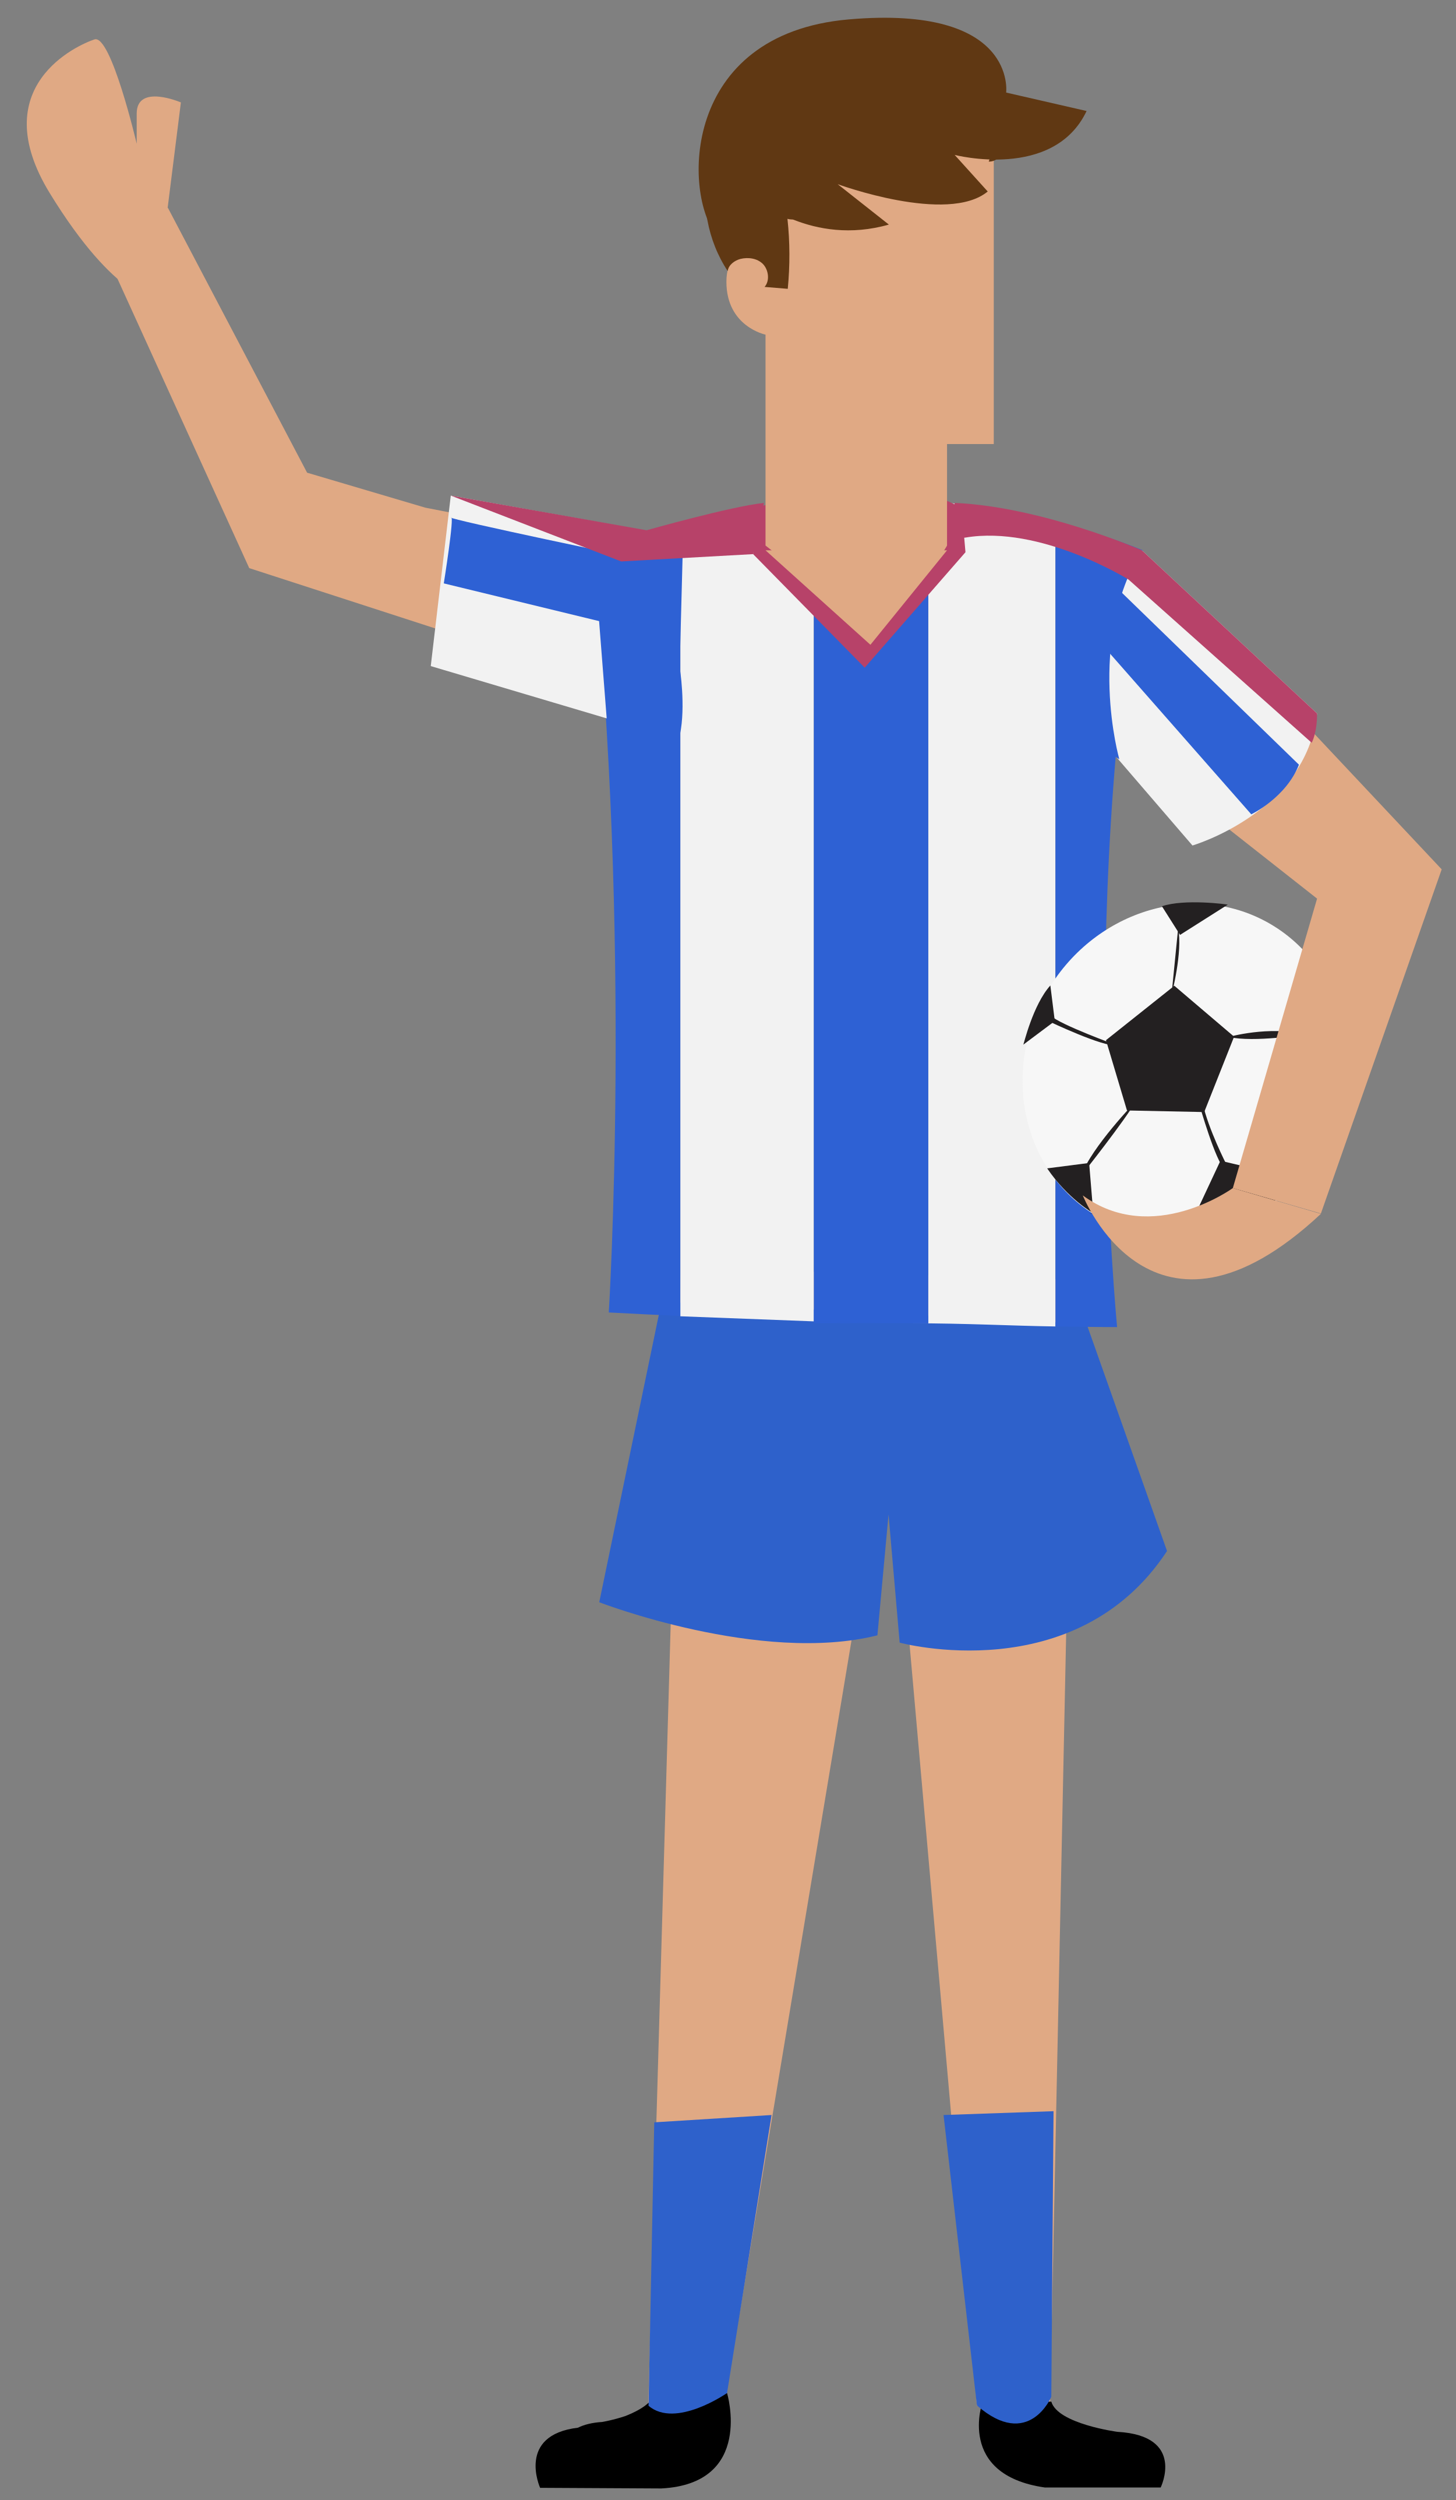 <?xml version="1.0" encoding="utf-8"?>
<!-- Generator: Adobe Illustrator 18.1.1, SVG Export Plug-In . SVG Version: 6.00 Build 0)  -->
<svg version="1.1" id="Layer_1" xmlns="http://www.w3.org/2000/svg" xmlns:xlink="http://www.w3.org/1999/xlink" x="0px" y="0px"
	 viewBox="31 6 458 786" enable-background="new 31 6 458 786" xml:space="preserve">
<rect x="31" y="6" width="458" height="786" fill="#808080" stroke="none"/>
<g>
	<polygon fill="#E0A984" points="245.2,404.5 234.9,762.3 258.8,762.3 310.7,450.5 338.3,762.3 361.3,762.3 368.7,408.3 	"/>
	<path fill="#2E61CB" d="M239.1,415.2l-19.6,94.5c0,0,50.7,19.6,87.5,10.4l3.5-38l3.5,40.3c0,0,55.3,15,84.1-28.8l-25.3-71.4
		L239.1,415.2z"/>
	<path fill="#F2F2F2" d="M245,170.2v249.6c16,0.6,29,1.1,42,1.6V190h36v232h-5.8c18.1,0,31.8,0.8,45.8,1V169.8
		C316,158.2,274,163.6,245,170.2z"/>
	<path fill="#2E61D4" d="M323,190h-36v231.3c10,0.3,21.2,0.7,30.2,0.7h5.8V190z"/>
	<path fill="#2E61D4" d="M217.3,180c12.6,120,5.2,238.6,5.2,238.6c7.7,0.4,15.5,0.8,22.5,1.1V170.2C227,174.6,217.3,179.4,217.3,180
		z"/>
	<path fill="#2E61D4" d="M390.5,179c-9.3-3.8-19.5-6.8-27.5-9.2V423c12,0.2,19.4,0.2,19.4,0.2S369.6,291.9,390.5,179z"/>
	<path fill="#B74269" d="M267.9,180.2l35.1,35.7l31.7-36.3l-1.2-13.8c0,0-20.2-14.4-65.1,0L267.9,180.2z"/>
	<path fill="#2E61D4" d="M287,422h30.2c-9,0-20.2-0.4-30.2-0.7V422z"/>
	<g>
		
			<ellipse transform="matrix(0.846 0.534 -0.534 0.846 244.982 -162.509)" fill="#F7F7F7" cx="403.4" cy="342.3" rx="49.7" ry="53.4"/>
		<polygon fill="#232021" points="400.4,315.9 378.9,333 385.5,355.1 409.8,355.6 419.2,331.9 		"/>
		<path fill="#232021" d="M396.5,290.9l5.7,9l15-9.5C417.1,290.3,403.6,288.5,396.5,290.9z"/>
		<path fill="#232021" d="M447.3,312.1l-7.4,19l12.4,18.2C452.3,349.3,459.7,337.7,447.3,312.1z"/>
		<path fill="#232021" d="M361.4,315.8l1.4,11.2l-9.9,7.4C353,334.4,355.9,321.9,361.4,315.8z"/>
		<path fill="#232021" d="M434,381.6l-1.7-6.6l-17.4-4.1l-6.6,14.1l2.5,9.1C410.9,394,428.6,388.5,434,381.6z"/>
		<path fill="#232021" d="M360.4,373.3l13.2-1.7l1.3,15.8C374.9,387.4,366.9,382.9,360.4,373.3z"/>
		<path fill="#232021" d="M401.6,297.8l-2.1,21.1C399.5,318.9,403.1,305.2,401.6,297.8z"/>
		<path fill="#232021" d="M417.5,332c0,0,12.6-3.6,23.9-0.8C441.4,331.2,425.5,333.8,417.5,332z"/>
		<path fill="#232021" d="M408.3,353.3c0,0,5.1,18,8,20.3l0.5-1.5c0,0-5.7-11.1-7.5-19.3L408.3,353.3z"/>
		<path fill="#232021" d="M452,346.4c0,0-2.1,17.5-22.4,30.1C429.6,376.4,449.7,368,452,346.4z"/>
		<path fill="#232021" d="M388.2,352.3c0,0-13.9,14.4-17,23.1C371.3,375.4,385.1,357.9,388.2,352.3z"/>
		<path fill="#232021" d="M410.3,384.2c0,0-12.3,8.2-36.8,3.1C373.6,387.2,398.5,395.5,410.3,384.2z"/>
		<path fill="#232021" d="M361,327.1c0,0,17.2,8.2,21.3,7.5c0,0-17.7-6.4-20.8-9.3L361,327.1z"/>
	</g>
	<polygon fill="#E0A984" points="414.8,264.5 445.3,288.5 418.8,379.5 446.5,387.5 484.5,279.3 390.2,179 369.3,219.4 	"/>
	<polygon fill="#E0A984" points="164.8,165.6 127.6,154.6 83.8,71.3 66.3,90 109.4,184.6 238.7,226.5 236.8,179.6 	"/>
	<path d="M237.1,758.2c-0.9,3.2-5,5.6-9.3,7.3c-3.8,1.3-7.4,1.9-7.4,1.9c-3.3,0.2-5.8,0.9-7.6,1.8c-19.4,2.3-11.9,18.9-11.9,18.9
		l38.1,0.2c29.3-1.5,20.7-30,20.7-30L237.1,758.2z"/>
	<path d="M382.5,770.5c0,0-18.8-2.5-20.8-9.5h-21.6c0,0-8.4,23,19.6,27h36.4C396.1,788,404.1,771.7,382.5,770.5z"/>
	<path fill="#E0A984" d="M343.6,48.6v97h-14.7v31.9c0,0-16.6,32.5-57.1,0v-66.3c0,0-12.3-2.5-12.3-16.6s14.1-7.4,14.1-7.4V48.6
		H343.6z"/>
	<path fill="#603813" d="M347.8,46.2c-0.3,2.3,0,4.7-0.8,6.8c-0.9,2.1-2.8,3.9-5,3.8c0.9-1.8-0.3-4.1-1.9-5.1
		c-1.7-1-3.7-0.9-5.6-0.9c-6,0.2-12.1,0.3-18.1,0.5c-5.1,0.1-10.3,0.3-15.3,1.4c-1.9,0.4-3.7,0.9-5.3,2c-2.6,1.8-4.8,5-7.9,5
		c0.7,3.5,0.8,7.4-0.8,10.5c-1.6,3.2-5.1,5.5-8.4,4.6c0.8,7.3,0.8,14.7,0.1,22c-2.4-0.2-4.9-0.4-7.3-0.6c1.7-1.9,1.3-5.3-0.5-7.2
		c-1.8-1.8-4.6-2.2-7.1-1.6c-1.8,0.5-3.7,1.8-4,3.8c-6.3-9.5-8.6-21.8-6.2-33.1C256,47,263.3,37,273,31.7c6.9-3.8,14.9-5.2,22.7-4.9
		C295.7,26.8,352.2,9.1,347.8,46.2z"/>
	<path fill="#E0A984" d="M82.8,78.8l5.1-40.6c0,0-13.9-6-13.9,3.5s0,9.5,0,9.5s-8.1-34.6-13.3-32.8c-5.2,1.7-34.7,14.7-14,48.4
		s33.6,33.7,33.6,33.7L82.8,78.8z"/>
	<path fill="#603813" d="M269.1,68.5c0,0,17.3,15,41.5,8.1l-16.1-12.7c0,0,34.6,12.7,47.2,2.3l-10.4-11.5c0,0,31.1,8.1,41.5-13.8
		l-25.3-5.8c0,0,3.5-27.6-49.5-23S246,67.3,256.4,80L269.1,68.5z"/>
	<path fill="#E0A984" d="M418.8,379.5c0,0-25.3,18.4-47.2,2.3c0,0,21.9,55.3,74.9,5.8L418.8,379.5z"/>
	<polygon fill="#E0A984" points="271.8,179 304.8,208.7 328.9,179 	"/>
	<path fill="#F2F2F2" d="M366.4,225.7l39.7,46.1c0,0,35.7-10.4,39.2-41.5L390.2,179C390.2,179,367.6,184.2,366.4,225.7z"/>
	<path fill="#2E61D4" d="M369.9,199.8l54.7,62.2c0,0,10.9-5.2,15-15.6L375,183.7C375,183.7,368.7,192.3,369.9,199.8z"/>
	<path fill="#2E61D4" d="M383.1,244.7c0,0-10.6-37,7.1-65.8l-20.9,0.7l-5.8,52.4L383.1,244.7z"/>
	<path fill="#F2F2F2" d="M236.2,236.1l-69.7-20.7l6.3-53.6l67.4,12.1C240.3,173.9,247.2,213,236.2,236.1z"/>
	<path fill="#2E61D4" d="M222.4,239l-4.6-58.9c0,0,16.7-8.9,28.2-9.9l-1.2,45.7C244.9,215.9,252.4,264.3,222.4,239z"/>
	<path fill="#2E61D4" d="M170.6,189.4l59.3,14.4l2.9-21.9c0,0-61-12.7-59.9-13.2C174,168.1,170.6,189.4,170.6,189.4z"/>
	<path fill="#B74269" d="M334.7,175c23.6-4,51.3,13.2,51.3,13.2l57.6,51.3c0,0,1.7-2.9,1.7-9.2L390.2,179c0,0-31.3-13.7-58.9-14.9
		C331.3,164.1,329.6,175.9,334.7,175z"/>
	<path fill="#B74269" d="M267.9,180.2l-41.5,2.3l-53.6-20.7l61.6,10.9c0,0,26.5-7.5,36.9-8.6L267.9,180.2z"/>
	<path fill="#2E61CB" d="M236.8,673.2l36.9-2.3l-14,87.4c0,0-16.2,11.3-24.7,4L236.8,673.2z"/>
	<path fill="#2E61CB" d="M327.8,670.9l34.6-1.2l-0.7,89.8c0,0-7.1,16.9-23.4,2.7L327.8,670.9z"/>
</g>
</svg>
